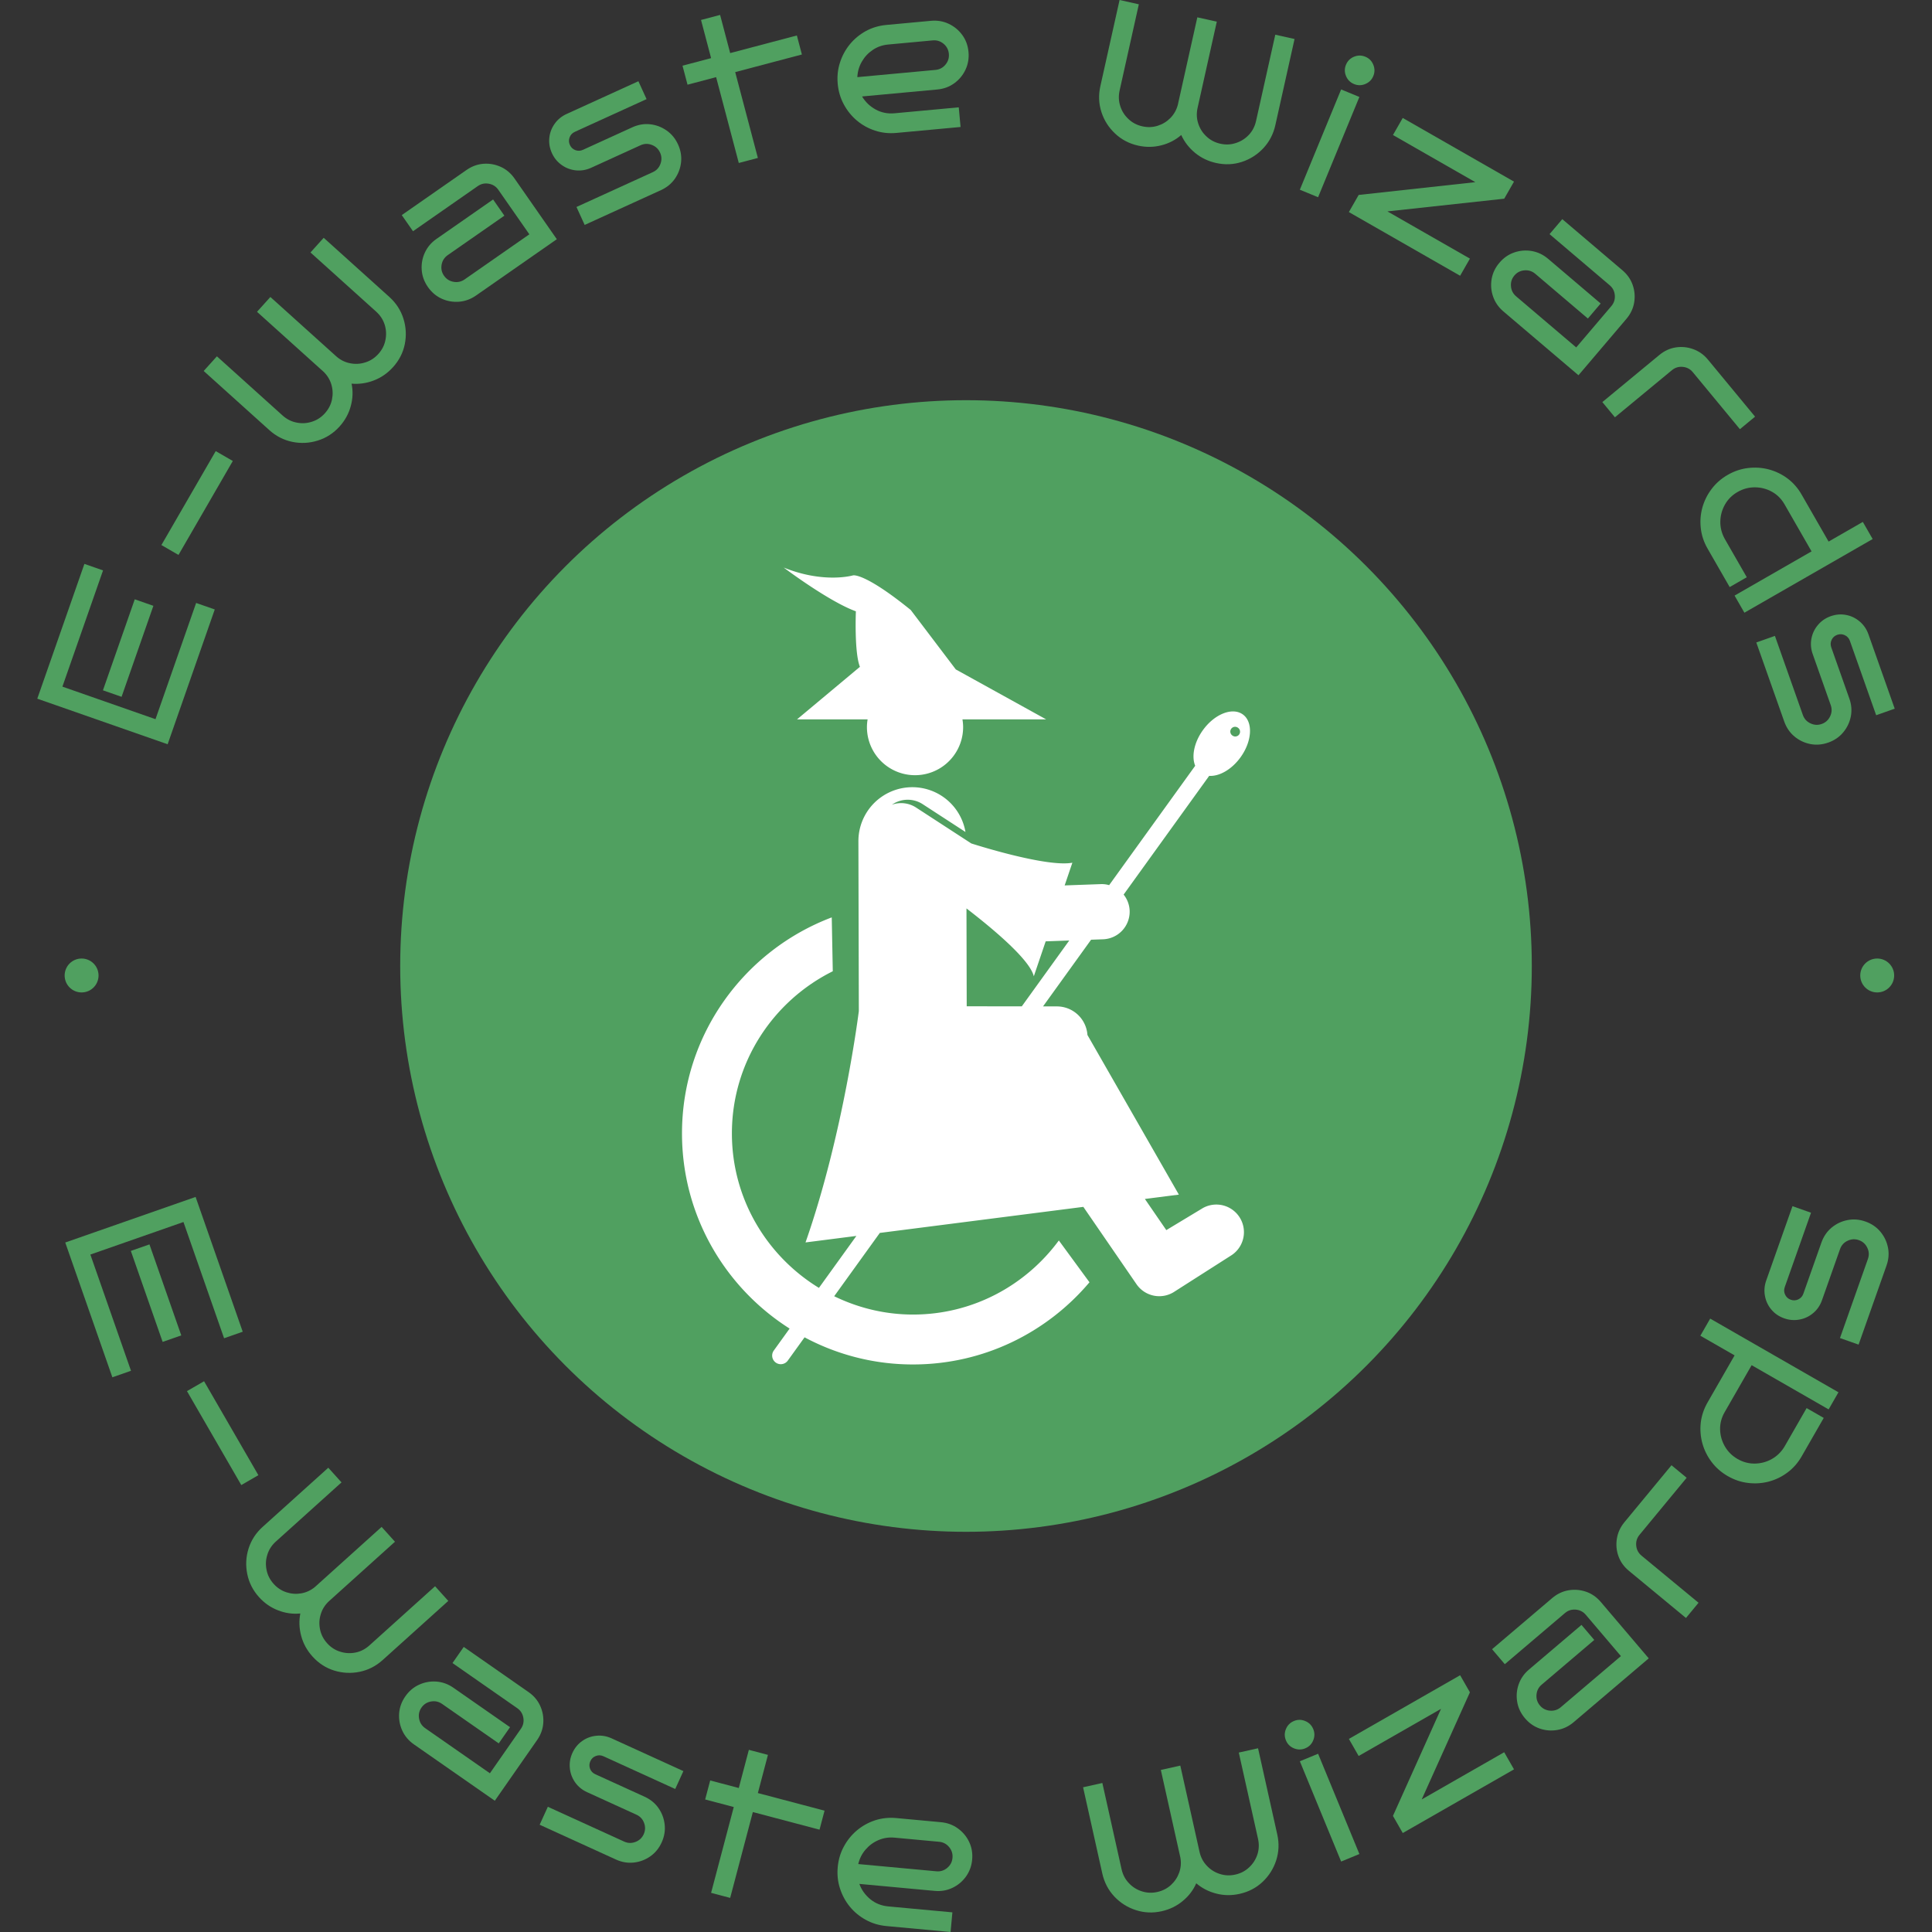 <svg xmlns="http://www.w3.org/2000/svg" version="1.1" xmlns:xlink="http://www.w3.org/1999/xlink" xmlns:svgjs="http://svgjs.dev/svgjs" width="1500" height="1500" viewBox="0 0 1500 1500"><rect x="0" y="0" width="1500" height="1500" fill="#333333" stroke="none"/><g transform="matrix(1,0,0,1,0,0)"><svg viewBox="0 0 280 280" data-background-color="#ffffff" preserveAspectRatio="xMidYMid meet" height="1500" width="1500" xmlns="http://www.w3.org/2000/svg" xmlns:xlink="http://www.w3.org/1999/xlink"><g id="tight-bounds" transform="matrix(1,0,0,1,0,0)"><svg viewBox="0 0 280 280" height="280" width="280"><g><svg viewBox="0 0 280 280" height="280" width="280"><g><svg viewBox="0 0 280 280" height="280" width="280"><g id="textblocktransform"><svg viewBox="0 0 280 280" height="280" width="280" id="textblock"><g><svg viewBox="0 0 280 280" height="280" width="280"><g transform="matrix(1,0,0,1,57.504,57.504)"><svg viewBox="0 0 164.992 164.992" height="164.992" width="164.992"><g id="icon-0"><circle r="82" cx="82.496" cy="82.496" fill="#50a060" data-fill-palette-color="accent"></circle><svg xmlns="http://www.w3.org/2000/svg" xmlns:xlink="http://www.w3.org/1999/xlink" version="1.1" x="24.749" y="24.749" viewBox="17.969 3.617 64.149 90.001" enable-background="new 0 0 100 100" xml:space="preserve" height="115.494" width="115.494" class="icon-jxe-0" data-fill-palette-color="quaternary" id="jxe-0"><path d="M79.928 81.346A3.118 3.118 0 0 0 76.799 75.953L72.666 78.446 70.247 74.928 74.084 74.437 63.758 56.407A3.46 3.46 0 0 0 60.318 53.181L58.744 53.179 64.171 45.649 65.522 45.601A3.12 3.12 0 0 0 68.526 42.373 3.1 3.1 0 0 0 67.845 40.552L77.508 27.143C78.642 27.219 80.049 26.433 81.051 25.043 82.366 23.218 82.481 21.052 81.307 20.206S78.115 20.154 76.8 21.979C75.798 23.369 75.498 24.953 75.928 26.005L66.21 39.486A3 3 0 0 0 65.297 39.369L61.186 39.517 62.056 36.953C59.101 37.511 50.638 34.775 50.638 34.775L44.402 30.72A3.1 3.1 0 0 0 41.676 30.403 3.11 3.11 0 0 1 45.157 30.344L49.984 33.483A6.09 6.09 0 0 0 37.892 34.532L37.94 53.71S36.22 67.58 31.919 79.837L37.664 79.102 33.434 84.971C27.552 81.374 23.605 74.909 23.605 67.524 23.605 59.501 28.259 52.562 34.998 49.211L34.882 43.128C25.016 46.855 17.969 56.369 17.969 67.523 17.969 76.787 22.826 84.934 30.123 89.566L28.336 92.046A0.973 0.973 0 1 0 29.916 93.184L31.812 90.554A25.9 25.9 0 0 0 44.064 93.618C52.049 93.618 59.198 90.005 63.989 84.337L60.529 79.615C56.801 84.677 50.819 87.982 44.064 87.982 40.869 87.982 37.854 87.225 35.157 85.913L40.31 78.763 63.295 75.821 69.302 84.559A3.12 3.12 0 0 0 73.637 85.362zM50.124 53.167L50.097 42.115C53.04 44.378 57.258 47.895 57.702 49.782L59.042 45.833 61.705 45.737 56.344 53.176zM80.77 21.72A0.538 0.538 0 1 1 80.139 22.595 0.54 0.54 0 1 1 80.77 21.72M49.643 20.765C49.689 21.05 49.719 21.34 49.719 21.637A5.432 5.432 0 0 1 38.855 21.637C38.855 21.339 38.885 21.049 38.931 20.765H30.959L38.064 14.828C37.412 13.205 37.607 8.559 37.607 8.559 34.542 7.453 29.454 3.617 29.454 3.617 34.02 5.461 37.281 4.502 37.281 4.502S38.52 4.133 43.803 8.411L48.89 15.123 59.097 20.765z" fill="#ffffff" data-fill-palette-color="quaternary"></path></svg></g></svg></g><g id="text-0"><path d="M28.425 87.384l2.7 0.944-6.829 19.535-18.892-6.604 6.829-19.535 2.701 0.944-5.889 16.844 13.492 4.717zM19.53 86.856l2.7 0.944-4.611 13.189-2.7-0.944z" fill="#50a060" data-fill-palette-color="primary"></path><path d="M31.264 65.378l2.476 1.432-7.872 13.615-2.476-1.432z" fill="#50a060" data-fill-palette-color="primary"></path><path d="M46.912 34.463l9.514 8.571c0.977 0.88 1.658 1.929 2.043 3.148 0.38 1.213 0.446 2.441 0.199 3.682-0.247 1.241-0.816 2.355-1.705 3.342v0c-0.793 0.88-1.719 1.523-2.78 1.929-1.051 0.406-2.128 0.562-3.23 0.468v0c0.222 1.071 0.183 2.152-0.116 3.246-0.294 1.097-0.835 2.084-1.622 2.958v0c-0.88 0.977-1.927 1.655-3.141 2.035-1.218 0.385-2.45 0.452-3.697 0.2-1.252-0.257-2.366-0.825-3.342-1.705v0l-9.514-8.571 1.915-2.125 9.513 8.571c0.598 0.539 1.272 0.882 2.021 1.028 0.749 0.156 1.488 0.117 2.217-0.115 0.729-0.223 1.364-0.634 1.902-1.233v0c0.521-0.578 0.86-1.232 1.017-1.961 0.157-0.73 0.134-1.45-0.069-2.161-0.203-0.711-0.577-1.335-1.121-1.872v0l-9.667-8.709 1.936-2.148 9.513 8.571c0.598 0.539 1.272 0.882 2.02 1.028 0.749 0.156 1.488 0.117 2.217-0.116 0.729-0.223 1.364-0.634 1.903-1.232v0c0.535-0.593 0.875-1.264 1.021-2.013 0.156-0.749 0.12-1.491-0.109-2.225-0.228-0.724-0.641-1.356-1.239-1.894v0l-9.513-8.571z" fill="#50a060" data-fill-palette-color="primary"></path><path d="M74.572 25.874l6.127 8.795-11.726 8.17c-0.751 0.523-1.568 0.82-2.451 0.89-0.877 0.066-1.714-0.081-2.51-0.441-0.8-0.366-1.466-0.93-1.997-1.692v0c-0.535-0.768-0.834-1.588-0.896-2.46-0.066-0.877 0.084-1.716 0.45-2.516 0.371-0.804 0.932-1.468 1.684-1.991v0l8.21-5.72 1.635 2.347-8.21 5.72c-0.486 0.338-0.781 0.8-0.886 1.385-0.104 0.585 0.012 1.12 0.351 1.605v0c0.335 0.48 0.794 0.772 1.379 0.877 0.585 0.104 1.12-0.012 1.606-0.351v0l9.379-6.535-4.492-6.447c-0.338-0.486-0.8-0.781-1.385-0.886-0.585-0.104-1.117 0.011-1.597 0.345v0l-9.388 6.541-1.629-2.338 9.388-6.541c0.763-0.531 1.582-0.83 2.459-0.896 0.872-0.062 1.705 0.087 2.502 0.447 0.796 0.36 1.462 0.924 1.997 1.692z" fill="#50a060" data-fill-palette-color="primary"></path><path d="M98.267 20.933v0c0.386 0.846 0.532 1.706 0.439 2.58-0.096 0.868-0.392 1.662-0.889 2.381-0.503 0.721-1.178 1.275-2.023 1.66v0l-11.059 5.044-1.187-2.602 11.058-5.044c0.539-0.246 0.909-0.645 1.111-1.199 0.208-0.556 0.19-1.101-0.053-1.633v0c-0.246-0.539-0.647-0.912-1.203-1.12-0.55-0.211-1.094-0.193-1.633 0.053v0l-7.15 3.261c-0.714 0.326-1.447 0.452-2.199 0.379-0.761-0.076-1.45-0.334-2.066-0.772-0.625-0.441-1.099-1.016-1.422-1.723v0c-0.331-0.727-0.457-1.467-0.378-2.223 0.076-0.746 0.336-1.428 0.78-2.047 0.438-0.616 1.014-1.087 1.728-1.412v0l10.401-4.744 1.183 2.593-10.401 4.744c-0.37 0.169-0.621 0.438-0.754 0.81-0.136 0.365-0.122 0.729 0.044 1.092v0c0.166 0.363 0.431 0.613 0.795 0.749 0.365 0.136 0.732 0.12 1.102-0.048v0l7.15-3.262c0.846-0.386 1.706-0.532 2.58-0.439 0.868 0.096 1.663 0.395 2.385 0.899 0.719 0.497 1.272 1.171 1.661 2.023z" fill="#50a060" data-fill-palette-color="primary"></path><path d="M106.551 10.45l3.285 12.44-2.765 0.731-3.286-12.441-4.143 1.095-0.728-2.756 4.144-1.094-1.461-5.532 2.766-0.73 1.46 5.531 9.665-2.552 0.728 2.756z" fill="#50a060" data-fill-palette-color="primary"></path><path d="M140.363 7.531v0c0.084 0.912-0.061 1.769-0.436 2.571-0.376 0.795-0.92 1.451-1.632 1.966-0.706 0.515-1.525 0.815-2.458 0.902v0l-10.899 1.009c0.475 0.799 1.131 1.43 1.969 1.892 0.837 0.455 1.749 0.637 2.737 0.545v0l9.305-0.862 0.264 2.848-9.306 0.862c-1.083 0.1-2.113-0.012-3.09-0.336-0.977-0.317-1.855-0.803-2.634-1.457-0.773-0.654-1.401-1.433-1.886-2.335-0.491-0.902-0.787-1.894-0.888-2.977v0c-0.1-1.083 0.008-2.113 0.326-3.089 0.311-0.976 0.786-1.857 1.425-2.642 0.646-0.786 1.42-1.428 2.321-1.926 0.902-0.491 1.894-0.787 2.977-0.888v0l6.457-0.598c0.932-0.086 1.793 0.059 2.582 0.435 0.795 0.376 1.45 0.917 1.965 1.623 0.515 0.706 0.815 1.525 0.901 2.457zM124.253 11.18l11.321-1.048c0.59-0.055 1.074-0.31 1.454-0.768 0.379-0.457 0.542-0.98 0.487-1.569v0c-0.055-0.59-0.31-1.074-0.767-1.454-0.457-0.379-0.98-0.542-1.57-0.487v0l-6.457 0.598c-0.836 0.077-1.583 0.34-2.24 0.788-0.657 0.441-1.183 1.005-1.575 1.691-0.4 0.687-0.617 1.436-0.653 2.249z" fill="#50a060" data-fill-palette-color="primary"></path><path d="M187.616 5.653l-2.787 12.498c-0.286 1.283-0.865 2.392-1.736 3.327-0.87 0.928-1.906 1.589-3.108 1.984-1.202 0.395-2.452 0.448-3.749 0.158v0c-1.156-0.258-2.171-0.749-3.047-1.472-0.87-0.716-1.535-1.577-1.995-2.582v0c-0.823 0.719-1.784 1.217-2.883 1.494-1.1 0.284-2.225 0.298-3.374 0.042v0c-1.283-0.286-2.389-0.864-3.316-1.734-0.934-0.871-1.598-1.912-1.992-3.121-0.392-1.216-0.445-2.466-0.159-3.749v0l2.786-12.498 2.792 0.622-2.786 12.498c-0.175 0.786-0.143 1.541 0.098 2.265 0.232 0.729 0.629 1.353 1.191 1.874 0.553 0.525 1.223 0.876 2.009 1.051v0c0.759 0.169 1.495 0.143 2.207-0.079 0.713-0.222 1.328-0.596 1.848-1.123 0.519-0.526 0.879-1.158 1.079-1.896v0l2.831-12.7 2.822 0.629-2.786 12.498c-0.175 0.786-0.143 1.541 0.098 2.265 0.232 0.729 0.629 1.353 1.191 1.874 0.553 0.525 1.223 0.876 2.008 1.051v0c0.779 0.174 1.531 0.14 2.255-0.101 0.729-0.232 1.357-0.629 1.884-1.188 0.519-0.554 0.866-1.225 1.04-2.011v0l2.787-12.498z" fill="#50a060" data-fill-palette-color="primary"></path><path d="M199.031 11.019v0c-0.223 0.541-0.608 0.926-1.157 1.154-0.542 0.231-1.086 0.234-1.634 0.009v0c-0.547-0.225-0.935-0.612-1.164-1.161-0.228-0.548-0.231-1.093-0.008-1.634v0c0.225-0.547 0.612-0.935 1.16-1.163 0.548-0.228 1.096-0.23 1.644-0.005v0c0.547 0.225 0.932 0.611 1.154 1.157 0.228 0.548 0.23 1.096 0.005 1.643zM197.012 14.052l-5.984 14.533-2.645-1.089 5.984-14.533z" fill="#50a060" data-fill-palette-color="primary"></path><path d="M219.419 26.323l-1.416 2.474-16.926 1.841 11.956 6.843-1.421 2.483-16.124-9.229 1.421-2.482 16.909-1.852-11.938-6.833 1.416-2.473z" fill="#50a060" data-fill-palette-color="primary"></path><path d="M235.707 46.218l-6.943 8.166-10.889-9.257c-0.698-0.593-1.193-1.308-1.485-2.143-0.287-0.831-0.358-1.678-0.213-2.54 0.15-0.867 0.525-1.654 1.128-2.362v0c0.606-0.713 1.323-1.211 2.15-1.493 0.831-0.287 1.681-0.356 2.547-0.206 0.872 0.154 1.657 0.528 2.355 1.12v0l7.623 6.482-1.852 2.179-7.624-6.481c-0.451-0.383-0.973-0.551-1.565-0.504-0.592 0.048-1.08 0.297-1.463 0.749v0c-0.379 0.446-0.545 0.965-0.496 1.557 0.048 0.592 0.297 1.08 0.748 1.463v0l8.709 7.404 5.091-5.987c0.383-0.451 0.551-0.973 0.503-1.565-0.048-0.592-0.295-1.077-0.741-1.456v0l-8.717-7.411 1.846-2.172 8.717 7.412c0.708 0.602 1.206 1.319 1.493 2.15 0.282 0.827 0.35 1.671 0.205 2.532-0.145 0.862-0.521 1.649-1.127 2.363z" fill="#50a060" data-fill-palette-color="primary"></path><path d="M254.358 60.385l-2.197 1.816-6.828-8.263c-0.377-0.456-0.861-0.713-1.453-0.769-0.591-0.056-1.115 0.104-1.571 0.481v0l-8.263 6.828-1.822-2.205 8.263-6.828c0.722-0.596 1.514-0.961 2.378-1.094 0.864-0.133 1.711-0.048 2.543 0.256 0.832 0.304 1.539 0.809 2.122 1.515v0z" fill="#50a060" data-fill-palette-color="primary"></path><path d="M271.401 78.121l-18.59 10.677-1.425-2.48 11.158-6.408-3.914-6.815c-0.456-0.794-1.063-1.402-1.822-1.824-0.758-0.422-1.58-0.637-2.465-0.644-0.886-0.007-1.725 0.217-2.52 0.673v0c-0.794 0.456-1.405 1.065-1.832 1.827-0.428 0.762-0.651 1.576-0.669 2.444-0.018 0.868 0.192 1.704 0.631 2.508v0l3.204 5.578-2.48 1.425-3.205-5.579c-0.542-0.943-0.868-1.927-0.979-2.95-0.118-1.02-0.041-2.021 0.229-3.001 0.274-0.975 0.72-1.87 1.339-2.687 0.616-0.822 1.395-1.504 2.338-2.045v0c0.943-0.542 1.925-0.871 2.945-0.989 1.017-0.123 2.015-0.058 2.995 0.197 0.983 0.261 1.889 0.697 2.717 1.309 0.822 0.616 1.504 1.395 2.046 2.339v0l3.913 6.814 4.961-2.849z" fill="#50a060" data-fill-palette-color="primary"></path><path d="M264.963 107.62v0c-0.876 0.31-1.746 0.38-2.609 0.21-0.857-0.172-1.621-0.537-2.292-1.096-0.674-0.565-1.166-1.286-1.476-2.162v0l-4.049-11.46 2.697-0.953 4.049 11.461c0.197 0.558 0.563 0.962 1.096 1.211 0.536 0.256 1.08 0.287 1.632 0.092v0c0.558-0.197 0.965-0.564 1.221-1.1 0.258-0.529 0.289-1.073 0.092-1.631v0l-2.618-7.41c-0.261-0.74-0.323-1.481-0.183-2.224 0.143-0.752 0.46-1.415 0.951-1.99 0.495-0.584 1.109-1.005 1.842-1.264v0c0.753-0.266 1.502-0.326 2.247-0.18 0.736 0.141 1.393 0.461 1.97 0.958 0.575 0.491 0.993 1.106 1.255 1.845v0l3.808 10.779-2.688 0.949-3.808-10.778c-0.135-0.383-0.382-0.657-0.739-0.823-0.351-0.168-0.715-0.185-1.092-0.053v0c-0.376 0.133-0.649 0.375-0.817 0.727-0.168 0.351-0.184 0.719-0.049 1.102v0l2.618 7.409c0.31 0.876 0.38 1.746 0.21 2.609-0.172 0.857-0.54 1.622-1.106 2.296-0.558 0.672-1.279 1.164-2.162 1.476z" fill="#50a060" data-fill-palette-color="primary"></path><path d="M9.369 141.374c0-1.357 1.1-2.457 2.456-2.457 1.357 0 2.457 1.1 2.457 2.457 0 1.357-1.1 2.457-2.457 2.457-1.357 0-2.457-1.1-2.456-2.457z" fill="#50a060" data-fill-palette-color="primary"></path><path d="M269.602 141.374c0-1.357 1.1-2.457 2.457-2.457 1.357 0 2.457 1.1 2.457 2.457 0 1.357-1.1 2.457-2.457 2.457-1.357 0-2.457-1.1-2.457-2.457z" fill="#50a060" data-fill-palette-color="primary"></path></g><g id="text-1"><path d="M18.985 198.664l-2.7 0.944-6.829-19.535 18.892-6.604 6.829 19.535-2.701 0.944-5.888-16.845-13.491 4.717zM26.272 193.535l-2.701 0.944-4.61-13.189 2.7-0.944z" fill="#50a060" data-fill-palette-color="primary"></path><path d="M37.447 213.795l-2.477 1.432-7.872-13.615 2.477-1.432z" fill="#50a060" data-fill-palette-color="primary"></path><path d="M64.969 232.017l-9.513 8.57c-0.977 0.88-2.091 1.448-3.343 1.705-1.246 0.252-2.474 0.19-3.683-0.184-1.209-0.375-2.258-1.056-3.147-2.043v0c-0.793-0.88-1.336-1.868-1.63-2.966-0.294-1.088-0.338-2.175-0.129-3.261v0c-1.088 0.109-2.16-0.042-3.216-0.452-1.061-0.406-1.985-1.047-2.773-1.922v0c-0.88-0.977-1.446-2.089-1.698-3.335-0.257-1.252-0.195-2.484 0.185-3.697 0.385-1.218 1.066-2.267 2.043-3.148v0l9.513-8.57 1.915 2.125-9.513 8.571c-0.598 0.539-1.009 1.173-1.233 1.902-0.233 0.729-0.271 1.468-0.115 2.217 0.146 0.749 0.489 1.422 1.028 2.021v0c0.521 0.578 1.136 0.983 1.845 1.214 0.709 0.232 1.428 0.284 2.156 0.157 0.728-0.128 1.388-0.435 1.978-0.921v0l9.667-8.709 1.936 2.148-9.514 8.571c-0.598 0.539-1.009 1.173-1.232 1.903-0.233 0.729-0.271 1.468-0.116 2.217 0.146 0.749 0.489 1.422 1.028 2.02v0c0.535 0.593 1.166 1.002 1.896 1.225 0.729 0.233 1.47 0.274 2.224 0.123 0.744-0.151 1.415-0.497 2.013-1.036v0l9.514-8.571z" fill="#50a060" data-fill-palette-color="primary"></path><path d="M77.84 252.183l-6.128 8.795-11.726-8.17c-0.751-0.523-1.312-1.187-1.684-1.991-0.366-0.8-0.517-1.636-0.456-2.508 0.066-0.877 0.364-1.697 0.896-2.459v0c0.535-0.768 1.201-1.332 1.997-1.692 0.8-0.366 1.639-0.515 2.516-0.45 0.883 0.07 1.7 0.366 2.451 0.89v0l8.21 5.72-1.635 2.347-8.21-5.72c-0.486-0.338-1.021-0.455-1.606-0.351-0.585 0.104-1.046 0.4-1.384 0.885v0c-0.335 0.48-0.45 1.013-0.345 1.597 0.104 0.585 0.4 1.046 0.885 1.385v0l9.379 6.535 4.493-6.448c0.338-0.486 0.455-1.021 0.351-1.606-0.104-0.585-0.397-1.044-0.877-1.378v0l-9.388-6.541 1.629-2.339 9.388 6.541c0.763 0.531 1.327 1.197 1.692 1.997 0.36 0.796 0.509 1.63 0.447 2.502-0.062 0.872-0.36 1.691-0.895 2.459z" fill="#50a060" data-fill-palette-color="primary"></path><path d="M95.891 267.024v0c-0.386 0.846-0.939 1.52-1.661 2.023-0.719 0.497-1.512 0.793-2.38 0.889-0.875 0.093-1.735-0.054-2.581-0.439v0l-11.058-5.044 1.187-2.602 11.058 5.044c0.539 0.246 1.083 0.263 1.633 0.052 0.556-0.208 0.956-0.578 1.199-1.11v0c0.246-0.539 0.265-1.086 0.057-1.643-0.202-0.553-0.572-0.953-1.11-1.198v0l-7.15-3.262c-0.714-0.326-1.29-0.797-1.728-1.412-0.441-0.625-0.698-1.314-0.771-2.066-0.076-0.761 0.047-1.496 0.369-2.204v0c0.331-0.727 0.808-1.307 1.43-1.742 0.613-0.432 1.299-0.683 2.058-0.753 0.752-0.073 1.485 0.053 2.199 0.379v0l10.401 4.744-1.183 2.593-10.401-4.744c-0.37-0.169-0.738-0.182-1.106-0.039-0.365 0.136-0.63 0.386-0.795 0.75v0c-0.166 0.363-0.18 0.727-0.045 1.092 0.136 0.365 0.389 0.632 0.759 0.8v0l7.15 3.261c0.846 0.386 1.52 0.939 2.023 1.661 0.497 0.719 0.792 1.515 0.885 2.39 0.096 0.868-0.051 1.729-0.439 2.58z" fill="#50a060" data-fill-palette-color="primary"></path><path d="M109.108 262.617l-3.286 12.441-2.765-0.731 3.285-12.44-4.144-1.094 0.728-2.756 4.144 1.094 1.46-5.531 2.766 0.73-1.461 5.532 9.665 2.552-0.728 2.755z" fill="#50a060" data-fill-palette-color="primary"></path><path d="M140.891 269.525v0c-0.084 0.912-0.385 1.727-0.901 2.447-0.515 0.713-1.171 1.257-1.966 1.633-0.788 0.376-1.649 0.521-2.581 0.435v0l-10.9-1.01c0.32 0.873 0.85 1.614 1.589 2.221 0.739 0.601 1.603 0.947 2.589 1.039v0l9.306 0.862-0.264 2.848-9.305-0.862c-1.083-0.1-2.075-0.4-2.977-0.898-0.902-0.491-1.676-1.13-2.321-1.916-0.639-0.785-1.114-1.666-1.425-2.641-0.317-0.977-0.426-2.006-0.326-3.09v0c0.1-1.083 0.396-2.075 0.887-2.977 0.485-0.902 1.113-1.681 1.886-2.335 0.78-0.654 1.658-1.143 2.636-1.467 0.977-0.317 2.006-0.426 3.089-0.326v0l6.458 0.598c0.932 0.086 1.751 0.387 2.457 0.902 0.713 0.515 1.257 1.167 1.634 1.956 0.376 0.788 0.521 1.649 0.435 2.581zM124.384 270.153l11.322 1.049c0.59 0.055 1.113-0.108 1.569-0.488 0.457-0.379 0.713-0.864 0.767-1.453v0c0.055-0.59-0.108-1.113-0.487-1.57-0.379-0.457-0.864-0.713-1.453-0.767v0l-6.458-0.598c-0.836-0.077-1.618 0.044-2.346 0.364-0.727 0.313-1.347 0.771-1.859 1.373-0.519 0.602-0.87 1.299-1.055 2.09z" fill="#50a060" data-fill-palette-color="primary"></path><path d="M182.327 253.373l2.786 12.498c0.286 1.283 0.233 2.533-0.158 3.749-0.393 1.209-1.051 2.248-1.972 3.116-0.921 0.868-2.03 1.447-3.326 1.736v0c-1.156 0.258-2.284 0.245-3.384-0.039-1.092-0.279-2.06-0.775-2.903-1.49v0c-0.44 1.001-1.098 1.86-1.975 2.577-0.875 0.724-1.888 1.214-3.037 1.471v0c-1.283 0.286-2.53 0.232-3.739-0.161-1.216-0.392-2.259-1.052-3.129-1.979-0.871-0.934-1.45-2.043-1.736-3.327v0l-2.786-12.498 2.792-0.623 2.786 12.499c0.175 0.786 0.526 1.456 1.051 2.008 0.52 0.561 1.145 0.958 1.874 1.191 0.724 0.241 1.479 0.273 2.264 0.098v0c0.759-0.169 1.414-0.506 1.966-1.009 0.551-0.504 0.949-1.104 1.196-1.801 0.247-0.697 0.304-1.422 0.171-2.175v0l-2.831-12.7 2.822-0.629 2.786 12.498c0.175 0.786 0.526 1.456 1.051 2.008 0.52 0.561 1.145 0.958 1.873 1.191 0.724 0.241 1.479 0.273 2.265 0.098v0c0.779-0.174 1.446-0.523 1.999-1.048 0.561-0.52 0.961-1.145 1.2-1.876 0.234-0.722 0.263-1.476 0.088-2.263v0l-2.786-12.498z" fill="#50a060" data-fill-palette-color="primary"></path><path d="M190.328 250.592v0c0.223 0.541 0.22 1.086-0.009 1.634-0.222 0.546-0.607 0.931-1.154 1.156v0c-0.547 0.225-1.095 0.224-1.643-0.004-0.548-0.228-0.934-0.613-1.157-1.155v0c-0.225-0.547-0.224-1.095 0.005-1.643 0.228-0.548 0.616-0.935 1.163-1.161v0c0.547-0.225 1.092-0.223 1.634 0.009 0.548 0.228 0.935 0.616 1.161 1.164zM191.029 254.167l5.984 14.533-2.645 1.089-5.984-14.533z" fill="#50a060" data-fill-palette-color="primary"></path><path d="M211.614 242.788l1.416 2.474-6.986 15.527 11.956-6.843 1.421 2.483-16.123 9.228-1.421-2.483 6.967-15.517-11.938 6.833-1.416-2.474z" fill="#50a060" data-fill-palette-color="primary"></path><path d="M232.004 232.175l6.943 8.166-10.889 9.258c-0.698 0.593-1.482 0.967-2.354 1.12-0.867 0.15-1.714 0.083-2.541-0.198-0.831-0.287-1.548-0.785-2.15-1.493v0c-0.606-0.713-0.982-1.501-1.127-2.362-0.15-0.867-0.081-1.716 0.206-2.548 0.292-0.836 0.787-1.55 1.485-2.143v0l7.623-6.481 1.853 2.179-7.623 6.481c-0.451 0.383-0.701 0.871-0.749 1.463-0.048 0.592 0.12 1.113 0.503 1.565v0c0.379 0.446 0.865 0.693 1.457 0.741 0.592 0.048 1.113-0.12 1.564-0.504v0l8.71-7.404-5.09-5.987c-0.383-0.451-0.871-0.701-1.463-0.749-0.592-0.048-1.111 0.118-1.557 0.497v0l-8.717 7.411-1.847-2.172 8.718-7.411c0.708-0.602 1.496-0.978 2.362-1.127 0.862-0.145 1.706-0.077 2.533 0.205 0.827 0.282 1.544 0.779 2.15 1.493z" fill="#50a060" data-fill-palette-color="primary"></path><path d="M242.245 212.354l2.197 1.816-6.828 8.263c-0.377 0.456-0.538 0.98-0.481 1.571 0.056 0.591 0.313 1.075 0.769 1.453v0l8.263 6.827-1.822 2.205-8.263-6.827c-0.722-0.596-1.229-1.306-1.523-2.129-0.293-0.823-0.369-1.671-0.227-2.546 0.142-0.874 0.504-1.664 1.087-2.37v0z" fill="#50a060" data-fill-palette-color="primary"></path><path d="M247.854 191.103l18.59 10.677-1.425 2.48-11.158-6.408-3.914 6.814c-0.456 0.794-0.675 1.625-0.657 2.493 0.018 0.868 0.246 1.686 0.686 2.454 0.44 0.769 1.057 1.381 1.851 1.837v0c0.794 0.456 1.628 0.677 2.501 0.663 0.874-0.014 1.69-0.232 2.448-0.655 0.758-0.422 1.374-1.025 1.849-1.808v0l3.204-5.579 2.48 1.425-3.204 5.579c-0.542 0.943-1.227 1.721-2.054 2.333-0.822 0.616-1.725 1.054-2.708 1.314-0.98 0.255-1.978 0.321-2.996 0.197-1.02-0.118-2.002-0.447-2.945-0.989v0c-0.943-0.542-1.723-1.224-2.338-2.045-0.619-0.816-1.065-1.711-1.339-2.686-0.27-0.981-0.35-1.983-0.238-3.007 0.118-1.02 0.447-2.002 0.989-2.945v0l3.914-6.815-4.961-2.849z" fill="#50a060" data-fill-palette-color="primary"></path><path d="M270.361 177.035v0c0.876 0.31 1.597 0.801 2.162 1.476 0.558 0.672 0.924 1.436 1.096 2.292 0.17 0.863 0.1 1.733-0.21 2.609v0l-4.048 11.461-2.697-0.953 4.048-11.46c0.197-0.558 0.167-1.102-0.092-1.632-0.256-0.536-0.66-0.901-1.211-1.096v0c-0.558-0.197-1.105-0.168-1.641 0.088-0.534 0.25-0.899 0.653-1.097 1.212v0l-2.617 7.41c-0.261 0.74-0.68 1.355-1.255 1.846-0.584 0.495-1.247 0.812-1.989 0.95-0.752 0.143-1.494 0.085-2.228-0.173v0c-0.753-0.266-1.374-0.69-1.862-1.271-0.484-0.573-0.795-1.234-0.931-1.983-0.139-0.743-0.078-1.484 0.183-2.224v0l3.808-10.779 2.687 0.95-3.807 10.778c-0.135 0.383-0.116 0.751 0.058 1.105 0.168 0.351 0.44 0.594 0.817 0.727v0c0.376 0.133 0.74 0.116 1.092-0.053 0.351-0.168 0.595-0.443 0.73-0.826v0l2.617-7.41c0.31-0.876 0.801-1.597 1.476-2.162 0.672-0.558 1.439-0.923 2.302-1.092 0.857-0.172 1.726-0.102 2.609 0.21z" fill="#50a060" data-fill-palette-color="primary"></path></g></svg></g></svg></g></svg></g><g></g></svg></g><defs></defs></svg><rect width="280" height="280" fill="none" stroke="none" visibility="hidden"></rect></g></svg></g></svg>